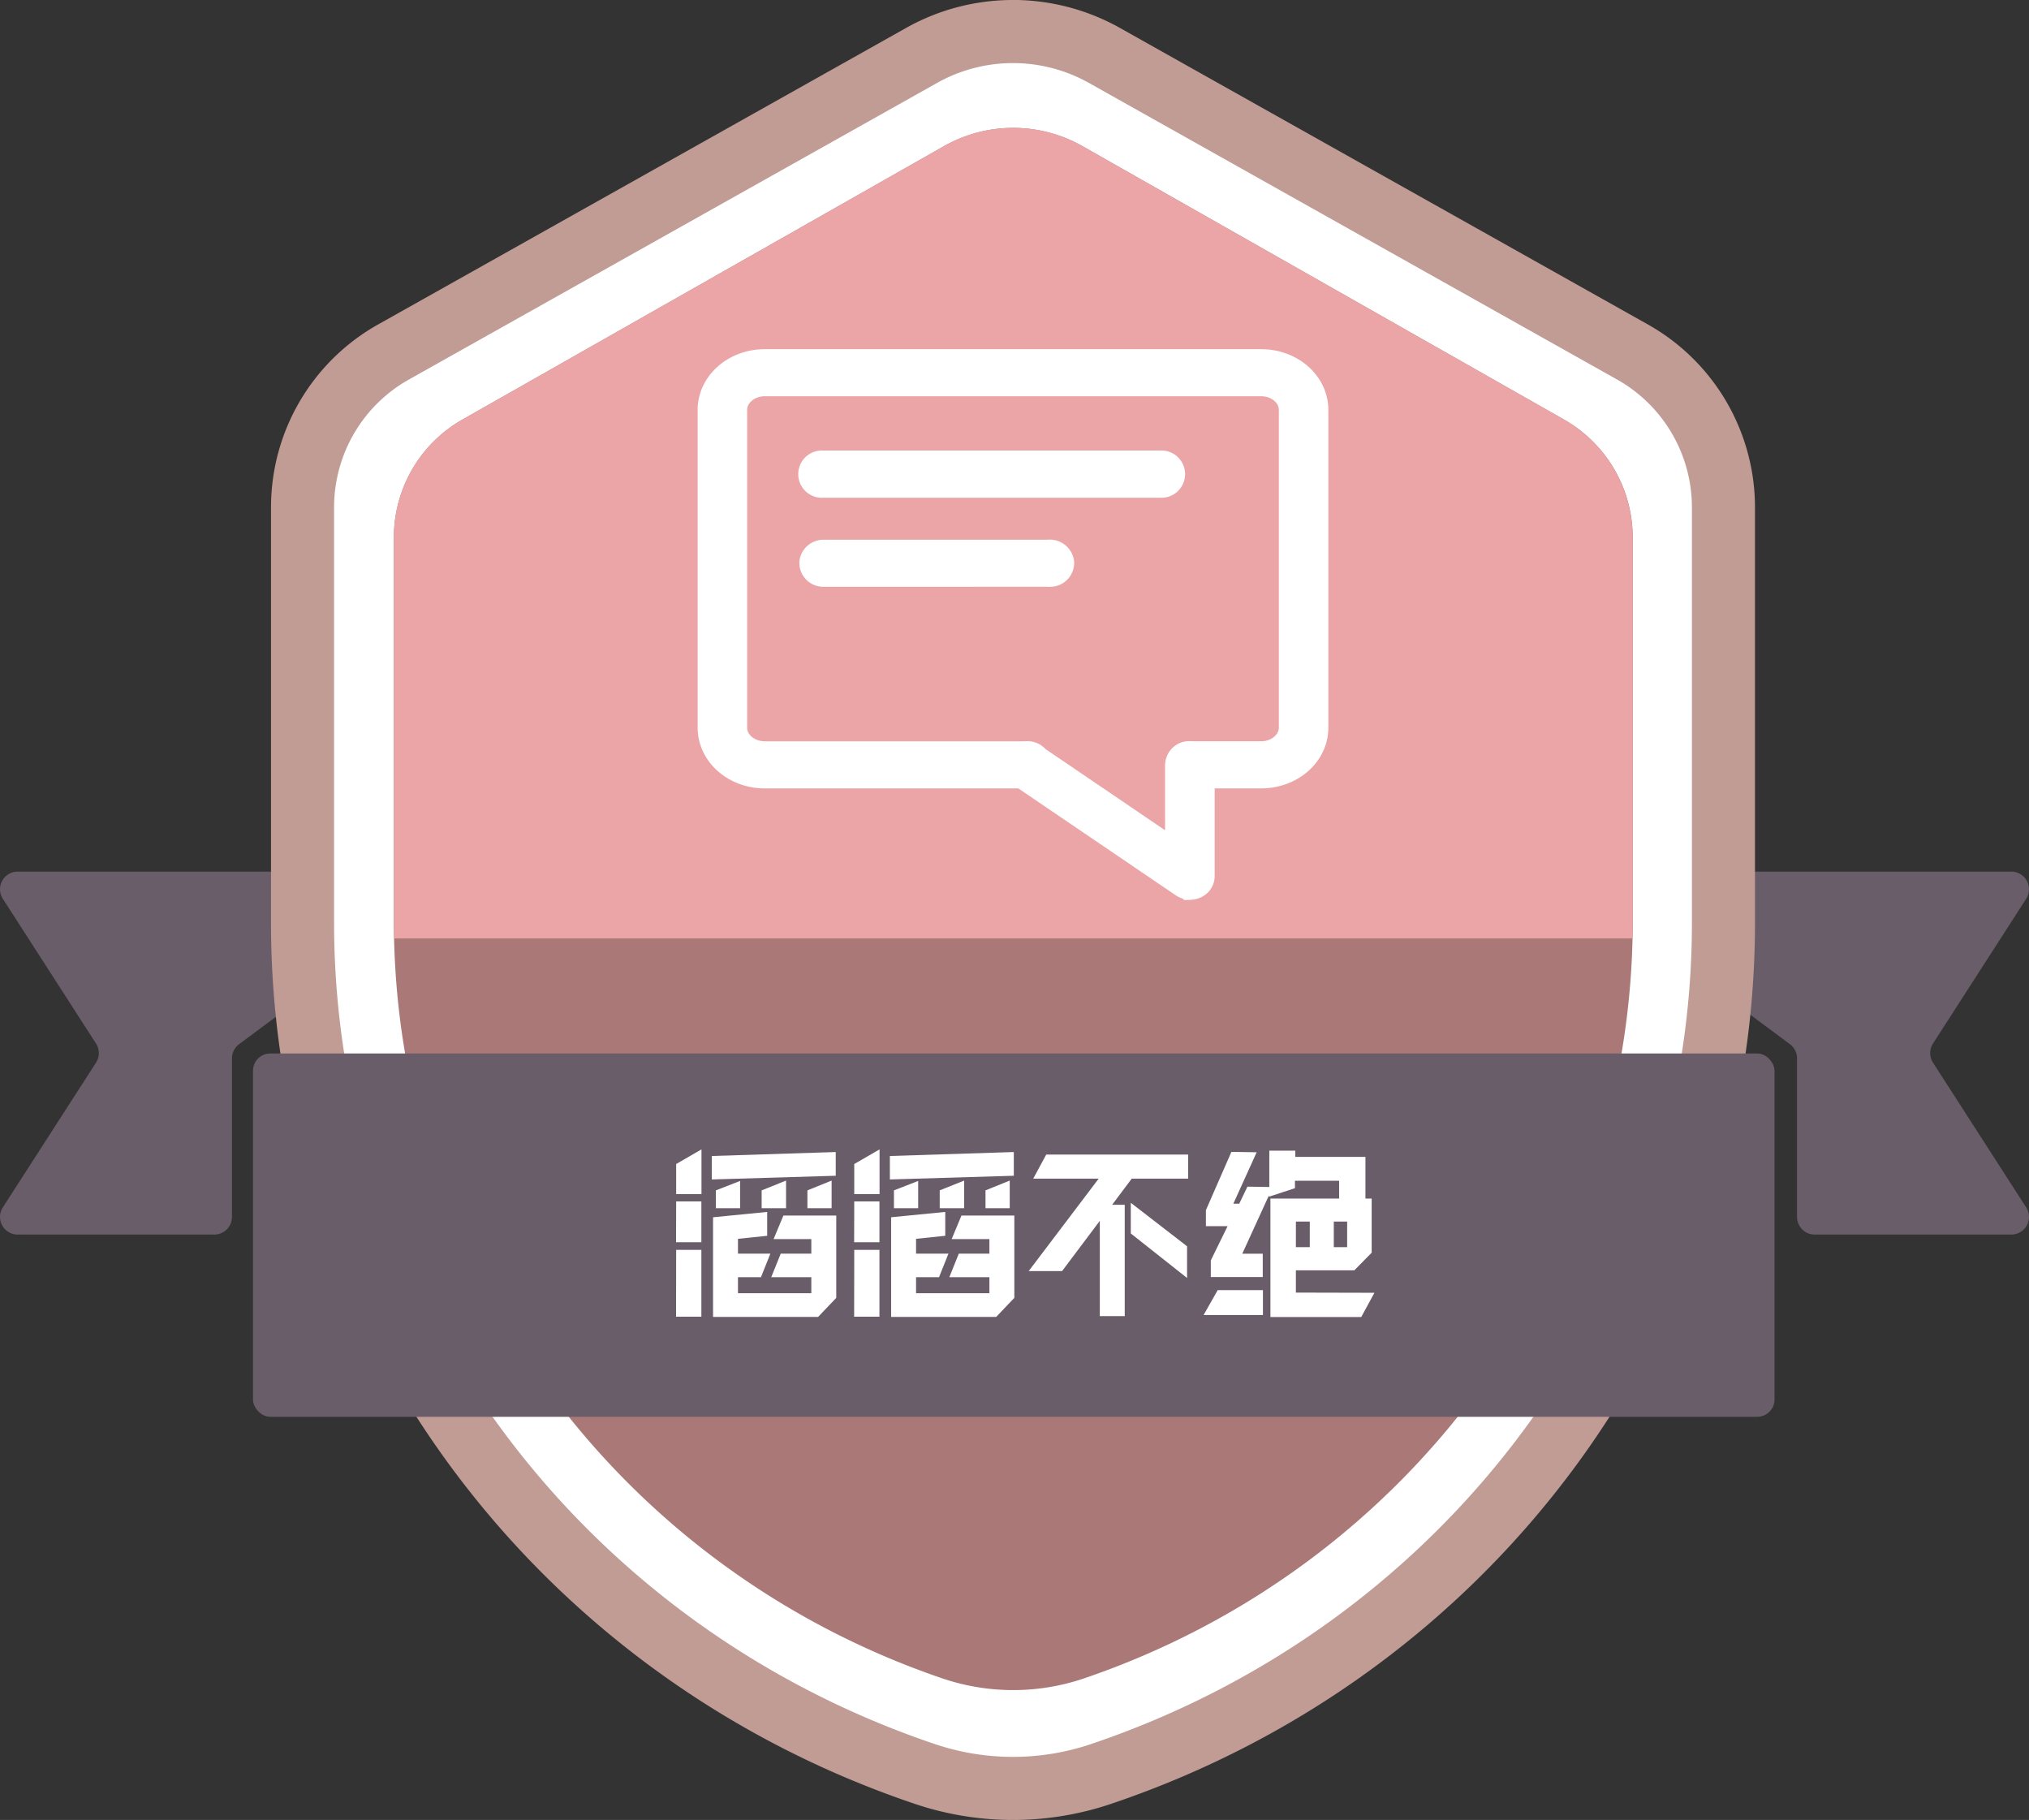 <svg id="图层_1" data-name="图层 1" xmlns="http://www.w3.org/2000/svg" viewBox="0 0 546.91 490.46"><rect x="0" y="0" width="546.91" height="490.46" fill="#333333" stroke="none"/><defs><style>.cls-1{fill:#6a5d6a;}.cls-2,.cls-6{fill:#fff;}.cls-3{fill:#c19c95;}.cls-4{fill:#ab7878;}.cls-5{fill:#eba5a7;}.cls-6{stroke:#fff;stroke-miterlimit:10;stroke-width:8px;}</style></defs><path class="cls-1" d="M500.19,526.43H384.72a4.75,4.75,0,0,0-4,7.33l25.11,39a4.76,4.76,0,0,1,0,5.15l-25.11,39a4.75,4.75,0,0,0,4,7.33h53a4.75,4.75,0,0,0,4.75-4.75V576.76a4.78,4.78,0,0,1,1.92-3.82l58.43-43.45" transform="translate(-379.95 -291.54)"/><path class="cls-1" d="M806.62,526.43H922.09a4.75,4.75,0,0,1,4,7.33l-25.11,39a4.76,4.76,0,0,0,0,5.15l25.11,39a4.75,4.75,0,0,1-4,7.33h-53a4.75,4.75,0,0,1-4.75-4.75V576.76a4.78,4.78,0,0,0-1.92-3.82L804,529.49" transform="translate(-379.95 -291.54)"/><path class="cls-2" d="M653,773.5a74,74,0,0,1-23.54-3.82c-100.46-33.8-168-126-168-229.45V428a48,48,0,0,1,24.73-41.72l142.23-79.86a50.38,50.38,0,0,1,49.06,0l142.26,79.87A48.05,48.05,0,0,1,844.5,428V540.23c0,103.44-67.5,195.65-168,229.45A74,74,0,0,1,653,773.5Z" transform="translate(-379.95 -291.54)"/><path class="cls-3" d="M653,308.54a41.9,41.9,0,0,1,20.38,5.3L815.62,393.7A39.55,39.55,0,0,1,836,428V540.23C836,640,770.81,729,673.81,761.62a65.84,65.84,0,0,1-41.65,0C535.16,729,470,640,470,540.23V428a39.49,39.49,0,0,1,20.38-34.3l142.24-79.86a41.81,41.81,0,0,1,20.38-5.3m0-17A58.71,58.71,0,0,0,624.31,299L482.06,378.87A56.5,56.5,0,0,0,453,428V540.23c0,107.1,69.82,202.54,173.74,237.5a82.76,82.76,0,0,0,52.48,0C783.17,742.77,853,647.32,853,540.23V428a56.57,56.57,0,0,0-29.06-49.13L681.7,299a59,59,0,0,0-28.7-7.47Z" transform="translate(-379.95 -291.54)"/><path class="cls-4" d="M801.41,404.54,671.65,330.88a37.85,37.85,0,0,0-37.18,0L504.71,404.54a36.5,36.5,0,0,0-18.59,31.64V539.69c0,92,59.44,174.1,147.93,204.19a59.41,59.41,0,0,0,38,0c88.48-30.09,148-112.16,148-204.19V436.18A36.54,36.54,0,0,0,801.41,404.54Z" transform="translate(-379.95 -291.54)"/><path class="cls-5" d="M819.94,544.43q.06-2.35.06-4.74V436.18a36.54,36.54,0,0,0-18.59-31.64L671.65,330.88a37.85,37.85,0,0,0-37.18,0L504.71,404.54a36.5,36.5,0,0,0-18.59,31.64V539.69q0,2.38.06,4.74Z" transform="translate(-379.95 -291.54)"/><rect class="cls-1" x="448.14" y="575.45" width="410.13" height="97.91" rx="4.66" transform="translate(926.46 957.26) rotate(180)"/><path class="cls-2" d="M562.21,605.23l6.82-3.94v12.05h-6.82Zm0,10.08H569v11h-6.82Zm0,13.06H569v18h-6.82Zm9.6-25.3L605.22,602v6.39l-33.41,1Zm.34,16.51,14.59-1.44v6.43l-7.87.82v4h8.73l-2.54,6.34h-6.19v4.32h19.77v-4.32h-10.8l2.55-6.34h8.25v-3.93H588.47l2.64-6.34h14.25v22.18l-4.89,5.13H572.15Zm.76-7.25,6.53-2.54v7.34h-6.53Zm12.34,0,6.58-2.64v7.44h-6.58Zm12.34,0,6.52-2.64v7.44h-6.52Z" transform="translate(-379.95 -291.54)"/><path class="cls-2" d="M610.21,605.23l6.82-3.94v12.05h-6.82Zm0,10.08H617v11h-6.82Zm0,13.06H617v18h-6.82Zm9.6-25.3L653.22,602v6.39l-33.41,1Zm.34,16.51,14.59-1.44v6.43l-7.87.82v4h8.73l-2.54,6.34h-6.19v4.32h19.77v-4.32h-10.8l2.55-6.34h8.25v-3.93H636.47l2.64-6.34h14.25v22.18l-4.89,5.13H620.15Zm.76-7.25,6.53-2.54v7.34h-6.53Zm12.34,0,6.58-2.64v7.44h-6.58Zm12.34,0,6.53-2.64v7.44h-6.53Z" transform="translate(-379.95 -291.54)"/><path class="cls-2" d="M700.21,602.68v6.49H685l-5.28,7.05h3.4v30H676.4V620.54l-10.17,13.54h-9l18.87-24.91H658.45l3.51-6.49Zm-15.46,13,15.17,11.72v8.54l-15.17-12Z" transform="translate(-379.95 -291.54)"/><path class="cls-2" d="M708.18,639.21h12.19v6.72h-16Zm42.24.72-3.55,6.53H722.39V614.54h18.52v-4.8H729v2l-7,2.3v-.38l-7.2,15.74h5.52v6.29h-14V631.2l4.52-9.22H705v-4.32l6.87-15.7,6.81.1-6.29,13.87h1.59l2.21-4.6,5.9.09v-9.79h7v1.68h18.91v11.23h1.68v14.59L745,633.88H729.25v6Zm-21.17-12.29H733v-6.91h-3.74Zm10.22,0h3.6v-6.91h-3.6Z" transform="translate(-379.95 -291.54)"/><path class="cls-6" d="M700.75,530a2.85,2.85,0,0,1-1.65-.51L655,499.55a2.17,2.17,0,0,1-.48-3.29,2.9,2.9,0,0,1,3.72-.42h0l39.75,27V497.68a2.71,2.71,0,0,1,5.37,0v30a2.3,2.3,0,0,1-1.48,2.09,3,3,0,0,1-1.1.26Zm-8-108.33h-91a2.37,2.37,0,1,1,0-4.71h91a2.37,2.37,0,1,1,0,4.71Zm-30.31,24H601.79a2.44,2.44,0,0,1-2.37-2.59,2.54,2.54,0,0,1,2.37-2.09h60.69a2.62,2.62,0,0,1,3,2.09,2.44,2.44,0,0,1-2.37,2.59A2.91,2.91,0,0,1,662.48,445.68Z" transform="translate(-379.95 -291.54)"/><path class="cls-6" d="M719.9,500H700.75a2.37,2.37,0,1,1,0-4.7H719.9c4.83,0,8.74-3.43,8.76-7.66V402c0-4.24-3.93-7.67-8.76-7.68H586.1c-4.83,0-8.74,3.44-8.76,7.68v85.65c0,4.23,3.93,7.66,8.76,7.66h70.59a2.37,2.37,0,1,1,0,4.7H586.1c-7.79,0-14.1-5.53-14.1-12.36V402c0-6.83,6.31-12.36,14.1-12.36H719.9c7.79,0,14.1,5.53,14.1,12.36v85.65C734,494.5,727.69,500,719.9,500Z" transform="translate(-379.95 -291.54)"/></svg>
